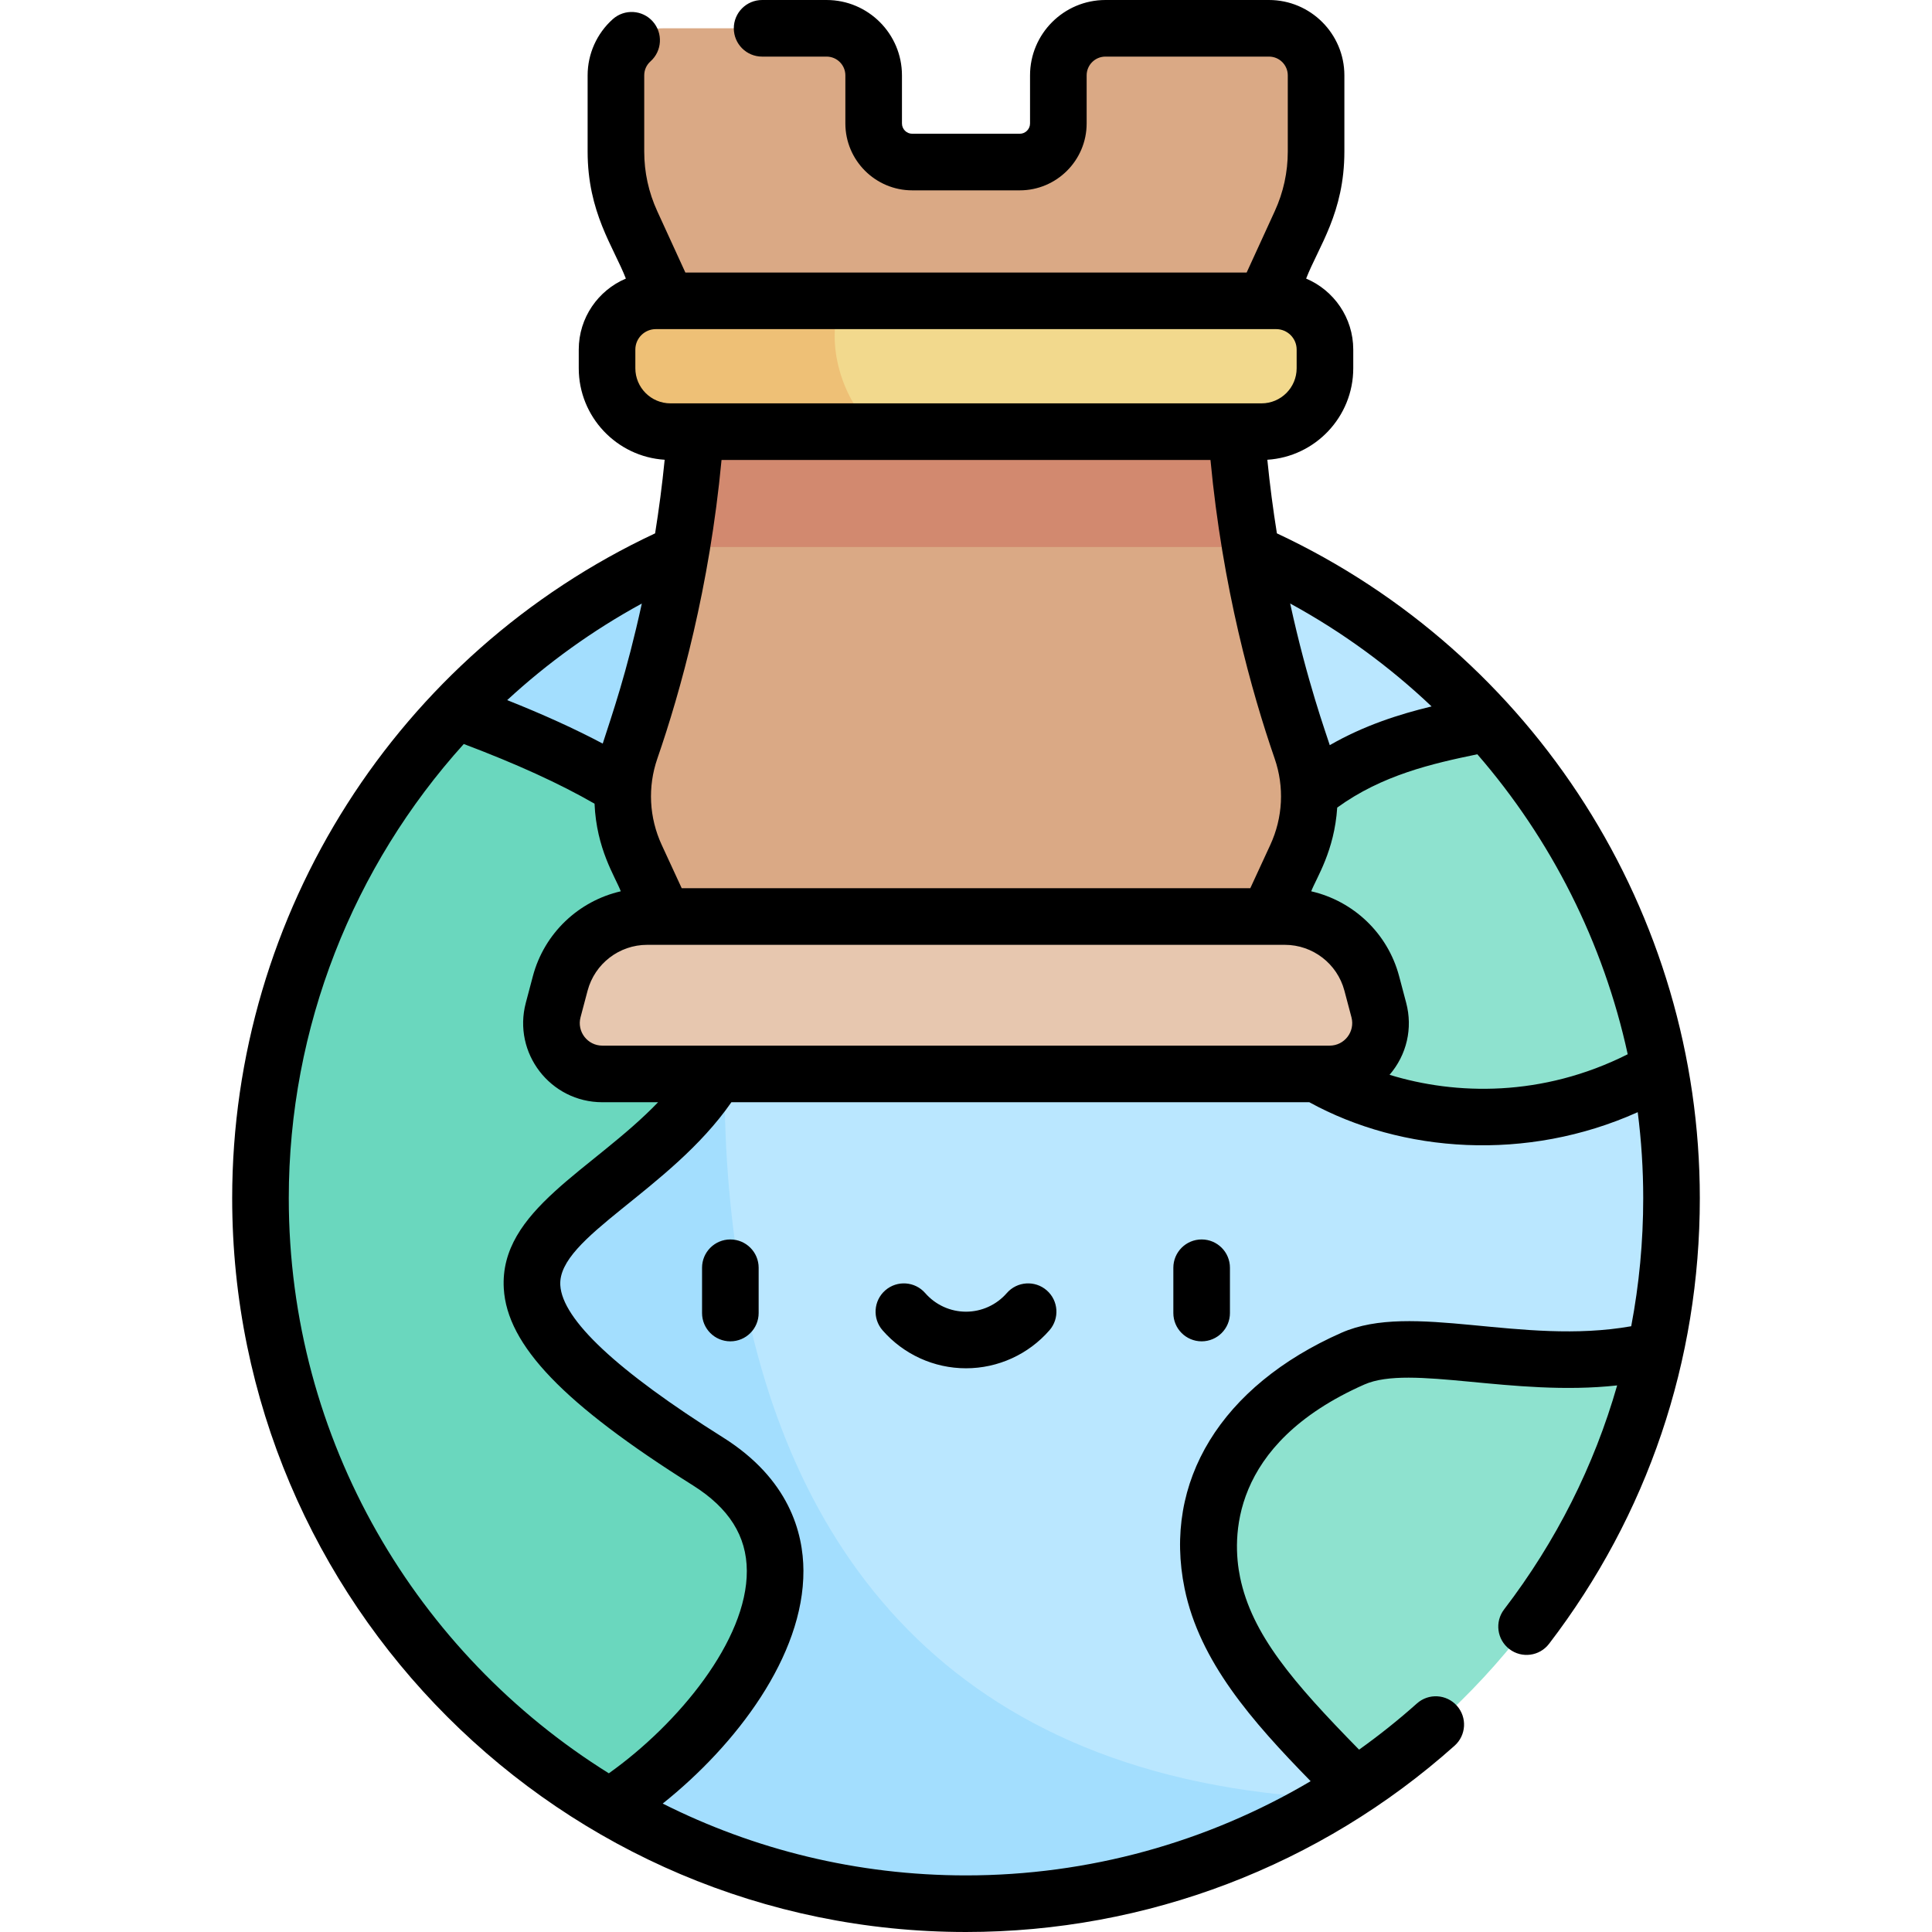 <svg id="Capa_1" enable-background="new 0 0 512 512" height="512" viewBox="0 0 512 512" width="512" xmlns="http://www.w3.org/2000/svg"><g><path d="m359.243 473.42c9.045-57.905 47.105-83.106 79.36-115.601 2.85-12.977 4.366-26.455 4.366-40.288 0-103.26-83.709-186.969-186.969-186.969s-186.969 83.709-186.969 186.969 83.709 186.969 186.969 186.969c38.168 0 73.657-11.447 103.243-31.08z" fill="#bae7ff"/><path d="m354.216 476.642c-207.365-9.174-171.23-252.639-131.887-343.05-87.189 15.857-153.299 92.175-153.299 183.939.001 103.26 83.71 186.969 186.97 186.969 36.03 0 69.673-10.201 98.216-27.858z" fill="#a3defe"/><path d="m120.804 188.384c-32.073 33.566-51.773 79.055-51.773 129.146 0 68.788 37.155 128.889 92.483 161.358 31.381-20.112 65.641-66.747 26.108-91.6-104.479-65.682-2.485-61.36 9.069-120.409 7.539-38.528-26.237-60.416-75.887-78.495z" fill="#6ad7be"/><path d="m358.516 360.06c-24.26 10.728-43.009 31.376-37.232 59.435 3.934 19.107 18.588 34.392 37.959 53.924 39.733-26.368 68.798-67.514 79.36-115.601-31.426 7.626-63.089-5.275-80.087 2.242z" fill="#8ee2cf"/><path d="m439.84 283.341c-6.455-34.929-22.611-66.457-45.581-91.674-20.74 4.294-48.842 8.883-66.654 42.85-20.901 39.856 52.015 83.731 112.235 48.824z" fill="#8ee2cf"/><g><path d="m336.135 242.889 7.31-15.83c4.136-8.958 4.659-19.166 1.436-28.492-5.748-16.63-14.464-46.957-17.198-84.173h-143.366c-2.734 37.216-11.45 67.543-17.198 84.173-3.224 9.326-2.701 19.534 1.436 28.492l7.31 15.83z" fill="#daa985"/><path d="m335.187 79.719 9.454-20.632c2.724-5.944 4.133-12.405 4.133-18.944v-20.17c0-6.889-5.584-12.473-12.473-12.473h-43.358c-6.889 0-12.473 5.584-12.473 12.473v12.744c0 5.648-4.578 10.226-10.226 10.226h-28.49c-5.648 0-10.226-4.578-10.226-10.226v-12.744c0-6.889-5.584-12.473-12.473-12.473h-43.358c-6.889 0-12.473 5.584-12.473 12.473v20.171c0 6.538 1.41 13 4.133 18.944l9.454 20.632h158.376z" fill="#daa985"/><path d="m327.683 114.393h-143.366c-.796 10.834-2.101 21.079-3.69 30.578h150.747c-1.59-9.498-2.895-19.743-3.691-30.578z" fill="#d2896f"/><path d="m173.798 79.719c-7.139 0-12.925 5.787-12.925 12.925v4.944c0 9.281 7.524 16.805 16.805 16.805h156.644c9.281 0 16.805-7.524 16.805-16.805v-4.944c0-7.138-5.787-12.925-12.925-12.925z" fill="#f2d98d"/><path d="m173.798 79.719c-7.138 0-12.925 5.787-12.925 12.925v4.943c0 9.281 7.524 16.805 16.805 16.805h54.832c-9.438-7.81-14.017-23.675-9.656-34.674h-49.056z" fill="#eec076"/><path d="m352.37 284.603c8.848 0 15.297-8.38 13.031-16.933l-1.867-7.049c-2.77-10.453-12.229-17.733-23.043-17.733h-168.981c-10.814 0-20.273 7.279-23.043 17.733l-1.867 7.049c-2.266 8.553 4.183 16.933 13.031 16.933z" fill="#e7c7af"/></g><path d="m277.392 341.955c-3.123-2.722-7.86-2.397-10.582.727-2.729 3.132-6.669 4.928-10.81 4.928s-8.08-1.796-10.81-4.928c-2.723-3.123-7.46-3.447-10.582-.727-3.123 2.722-3.447 7.46-.727 10.582 5.579 6.401 13.641 10.072 22.118 10.072 8.478 0 16.539-3.671 22.118-10.072 2.722-3.122 2.398-7.86-.725-10.582zm41.056-13.489c-4.143 0-7.5 3.357-7.5 7.5v12c0 4.143 3.357 7.5 7.5 7.5s7.5-3.357 7.5-7.5v-12c0-4.143-3.357-7.5-7.5-7.5zm19.944-187.121c-.994-6.2-1.861-12.72-2.534-19.505 12.688-.796 22.769-11.366 22.769-24.251v-4.944c0-8.449-5.157-15.716-12.489-18.82 3.319-8.517 10.136-17.467 10.136-33.681v-20.171c0-11.013-8.959-19.973-19.972-19.973h-43.357c-11.014 0-19.974 8.96-19.974 19.973v12.744c0 1.504-1.223 2.727-2.726 2.727h-28.49c-1.503 0-2.726-1.223-2.726-2.727v-12.744c0-11.013-8.96-19.973-19.973-19.973h-17.089c-4.143 0-7.5 3.357-7.5 7.5s3.357 7.5 7.5 7.5h17.089c2.742 0 4.974 2.23 4.974 4.973v12.744c0 9.774 7.952 17.727 17.726 17.727h28.49c9.774 0 17.726-7.952 17.726-17.727v-12.744c0-2.742 2.231-4.973 4.974-4.973h43.357c2.742 0 4.973 2.23 4.973 4.973v20.171c0 5.498-1.161 10.821-3.452 15.82l-7.448 16.256h-148.749l-7.449-16.256c-2.291-4.999-3.452-10.322-3.452-15.82v-20.171c0-1.435.59-2.752 1.661-3.71 3.088-2.761 3.353-7.502.592-10.59-2.761-3.089-7.502-3.353-10.59-.592-4.234 3.786-6.663 9.214-6.663 14.892v20.171c0 16.172 6.838 25.217 10.137 33.681-7.332 3.103-12.489 10.37-12.489 18.82v4.944c0 12.885 10.081 23.456 22.77 24.251-.673 6.785-1.54 13.306-2.534 19.505-68.224 31.942-112.08 100.647-112.08 176.186 0 107.231 87.239 194.469 194.47 194.469 47.847 0 93.833-17.535 129.486-49.375 3.089-2.759 3.358-7.5.598-10.59-2.759-3.088-7.5-3.357-10.59-.598-4.904 4.379-10.024 8.458-15.325 12.241-17.522-17.856-28.42-30.547-31.539-45.695-2.071-10.06-3.01-35.174 32.919-51.064 12.252-5.417 39.37 3.282 67.013.231-6.098 21.299-16.165 41.343-29.959 59.363-2.518 3.289-1.893 7.996 1.396 10.514 3.273 2.507 7.987 1.906 10.514-1.396 26.141-34.148 39.957-74.987 39.957-118.1 0-75.539-43.857-144.244-112.078-176.186zm92.97 138.043c-22.674 11.407-45.598 10.827-63.113 5.447 4.574-5.315 6.185-12.352 4.402-19.085l-1.868-7.05c-3.023-11.411-12.151-19.939-23.3-22.498 1.441-3.674 6.138-10.678 6.895-22.189 11.89-8.614 25.137-11.65 37.132-14.124 19.595 22.597 33.408 49.91 39.852 79.499zm-51.979-92.18c-8.623 2.088-17.904 5.045-26.981 10.266-.953-3.059-5.937-16.64-10.495-37.54 13.778 7.518 26.342 16.716 37.476 27.274zm-211.01-89.619v-4.944c0-2.991 2.434-5.425 5.426-5.425h164.403c2.991 0 5.425 2.434 5.425 5.425v4.944c0 5.131-4.174 9.305-9.305 9.305h-156.643c-5.131 0-9.306-4.174-9.306-9.305zm5.835 103.428c6.112-17.684 13.823-45.347 17.006-79.123h129.574c3.183 33.778 10.893 61.44 17.005 79.123 2.601 7.521 2.189 15.653-1.155 22.897l-5.299 11.475h-150.677l-5.299-11.475c-3.344-7.244-3.756-15.376-1.155-22.897zm166.282 49.372c7.403 0 13.897 4.998 15.793 12.153l1.868 7.05c1.006 3.794-1.853 7.512-5.781 7.512h-192.74c-3.925 0-6.788-3.715-5.781-7.512l1.868-7.05c1.896-7.155 8.39-12.153 15.793-12.153zm-170.399-90.449c-4.046 18.549-7.894 29.442-10.361 37.118-7.33-3.885-15.724-7.705-25.322-11.521 10.684-9.857 22.64-18.479 35.683-25.597zm-93.561 157.591c0-45.318 17.108-87.966 46.374-120.365 14.012 5.29 25.427 10.5 34.656 15.821.517 12.033 5.424 19.255 6.956 23.214-11.149 2.559-20.276 11.087-23.3 22.498l-1.868 7.05c-3.527 13.317 6.505 26.353 20.281 26.353h14.774c-17.313 18.004-42.098 28.617-40.894 49.351.871 15.04 15.861 30.647 50.121 52.185 9.572 6.018 14.246 13.43 14.286 22.659.08 18.369-18.128 40.531-36.566 53.647-50.881-31.712-84.82-88.169-84.82-152.413zm278.952 35.67c-31.855 14.088-47.386 39.436-41.544 67.808 3.966 19.266 17.742 35.012 33.395 51.02-27.461 16.248-58.932 24.971-91.333 24.971-28.878 0-56.18-6.866-80.374-19.036 19.483-15.547 37.389-39.139 37.291-61.732-.044-10.018-3.775-24.273-21.304-35.293-28.09-17.659-42.601-31.236-43.129-40.354-.736-12.702 29.12-25.085 45.339-48.482h153.164c24.557 13.483 57.642 15.838 87.028 2.633.96 7.497 1.454 15.107 1.454 22.795 0 11.522-1.076 22.865-3.181 33.935-29.135 5.145-57.971-6.591-76.806 1.735zm-161.931-24.735c-4.143 0-7.5 3.357-7.5 7.5v12c0 4.143 3.357 7.5 7.5 7.5s7.5-3.357 7.5-7.5v-12c0-4.143-3.358-7.5-7.5-7.5z"/></g></svg>